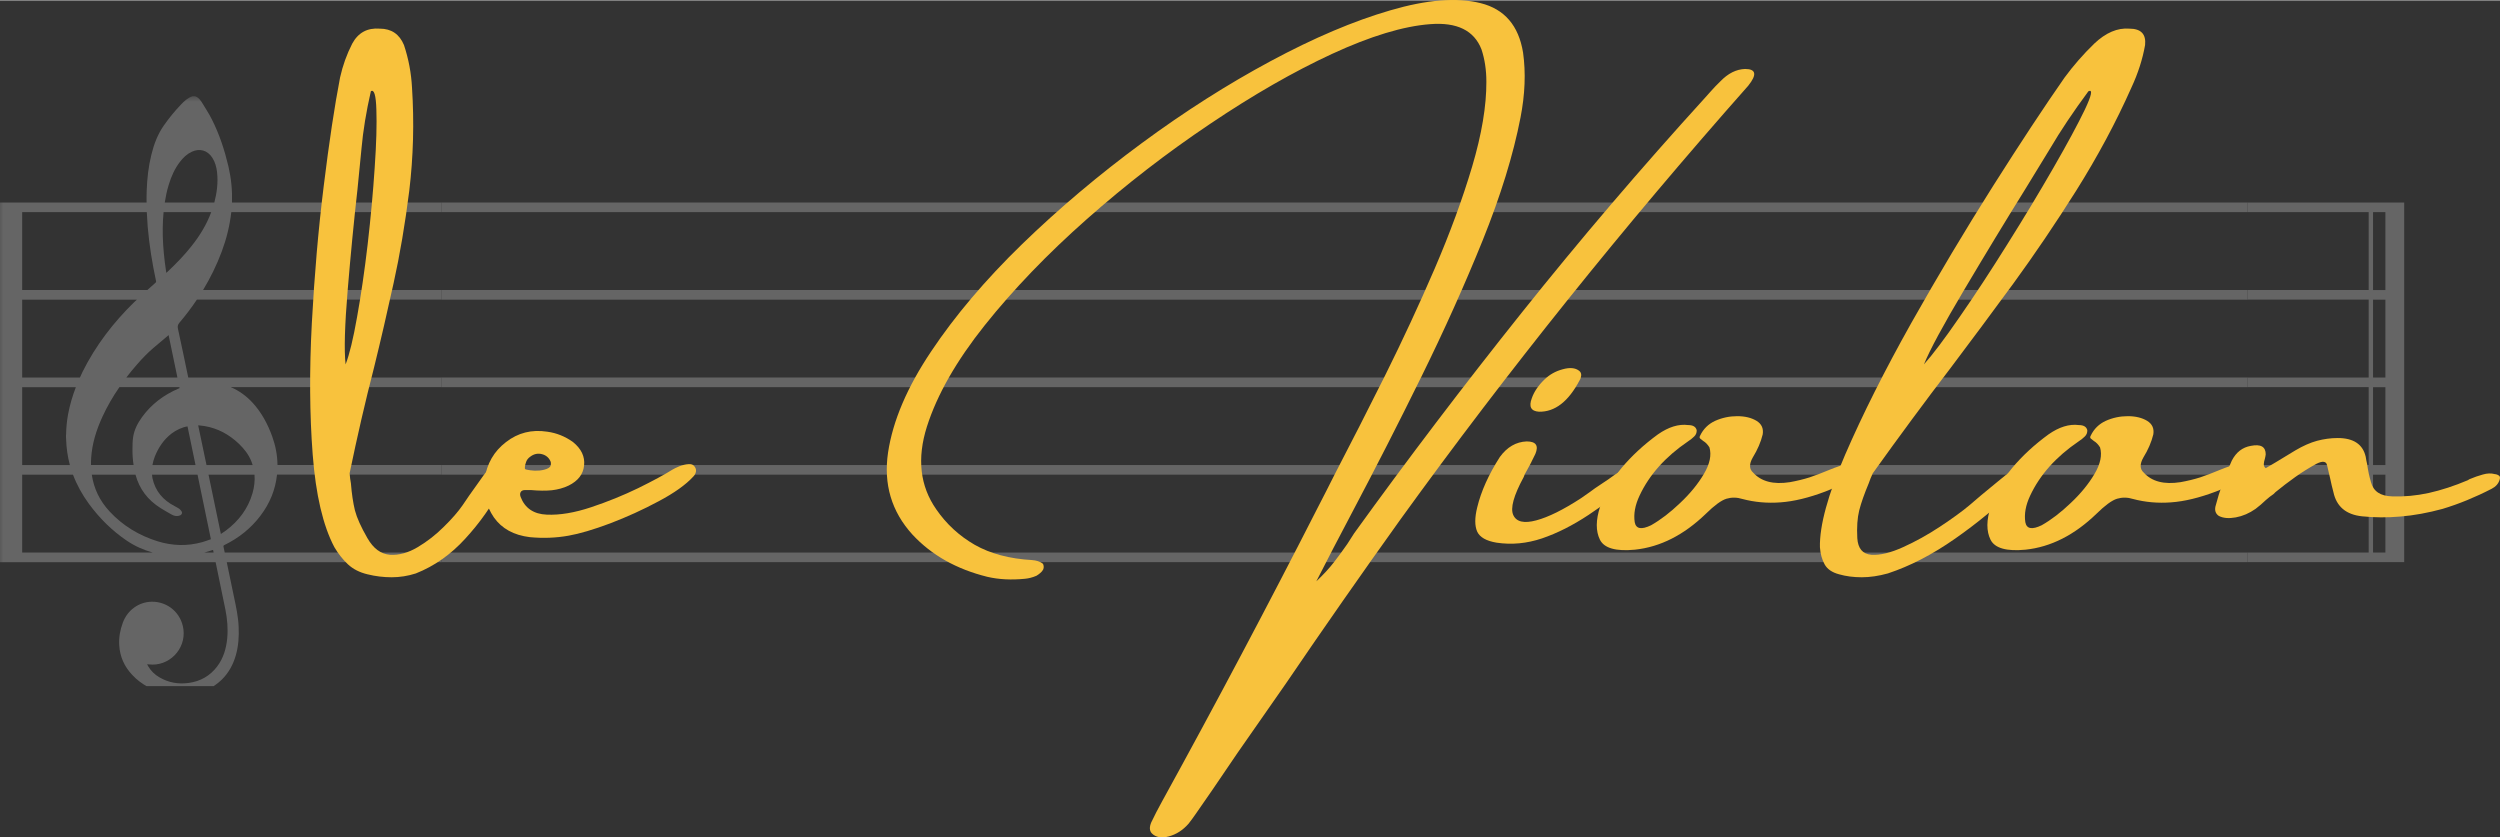 <?xml version="1.0" encoding="UTF-8" standalone="no"?>
<svg
   xmlns:dc="http://purl.org/dc/elements/1.1/"
   xmlns:cc="http://creativecommons.org/ns#"
   xmlns:rdf="http://www.w3.org/1999/02/22-rdf-syntax-ns#"
   xmlns:svg="http://www.w3.org/2000/svg"
   xmlns="http://www.w3.org/2000/svg"
   xmlns:xlink="http://www.w3.org/1999/xlink"
   xmlns:sodipodi="http://sodipodi.sourceforge.net/DTD/sodipodi-0.dtd"
   xmlns:inkscape="http://www.inkscape.org/namespaces/inkscape"
   width="245.404"
   height="82.198"
   viewBox="0 0 184.053 61.648"
   version="1.2"
   id="svg107"
   sodipodi:docname="logo2 (copy).svg"
   inkscape:version="0.92.5 (2060ec1f9f, 2020-04-08)">
  <rect x="0" y="0" width="184.053" height="61.648" fill="#808080" stroke="none"/>
  <sodipodi:namedview
     pagecolor="#ffffff"
     bordercolor="#666666"
     borderopacity="1"
     objecttolerance="10"
     gridtolerance="10"
     guidetolerance="10"
     inkscape:pageopacity="0"
     inkscape:pageshadow="2"
     inkscape:window-width="1920"
     inkscape:window-height="1021"
     id="namedview109"
     showgrid="false"
     inkscape:zoom="3.776"
     inkscape:cx="106.90675"
     inkscape:cy="31.398136"
     inkscape:window-x="0"
     inkscape:window-y="27"
     inkscape:window-maximized="1"
     inkscape:current-layer="svg107"
     units="px"
     fit-margin-top="0"
     fit-margin-left="0"
     fit-margin-right="0"
     fit-margin-bottom="0" />
  <defs
     id="defs62">
    <g
       id="g32">
      <symbol
         overflow="visible"
         id="glyph0-0"
         style="overflow:visible">
        <path
           style="stroke:none"
           d="M 3.281,4.469 V -42.562 H 30.312 V 4.469 Z M 4.922,2.828 h 23.75 v -43.75 h -23.75 z M 10.656,-33.188 c 0.676,-0.602 1.312,-1.07 1.906,-1.406 1.156,-0.645 2.379,-0.969 3.672,-0.969 2.008,0 3.625,0.523 4.844,1.562 1.227,1.031 1.844,2.422 1.844,4.172 0,1.074 -0.25,2.152 -0.75,3.234 -0.5,1.074 -1.449,2.484 -2.844,4.234 -1.387,1.75 -2.477,3.195 -3.266,4.328 -0.781,1.137 -1.172,2.219 -1.172,3.25 0,0.836 0.266,2.289 0.797,4.359 H 14.625 c -0.762,-2.113 -1.141,-3.727 -1.141,-4.844 0,-1.664 0.891,-4.051 2.672,-7.156 1.781,-3.102 2.672,-5.473 2.672,-7.109 0,-1.25 -0.359,-2.234 -1.078,-2.953 -0.719,-0.727 -1.715,-1.094 -2.984,-1.094 -0.844,0 -1.602,0.188 -2.266,0.562 -0.574,0.324 -1.188,0.762 -1.844,1.312 z M 12.766,-6.484 14.625,-8.375 c 0.238,-0.219 0.457,-0.328 0.656,-0.328 0.219,0 0.461,0.121 0.734,0.359 L 17.844,-6.375 c 0.195,0.242 0.297,0.461 0.297,0.656 0,0.242 -0.109,0.477 -0.328,0.703 l -1.844,2.047 c -0.305,0.305 -0.531,0.453 -0.688,0.453 -0.242,0 -0.461,-0.109 -0.656,-0.328 l -2,-2.328 C 12.477,-5.367 12.406,-5.562 12.406,-5.75 c 0,-0.219 0.117,-0.461 0.359,-0.734 z m 0,0"
           id="path2"
           inkscape:connector-curvature="0" />
      </symbol>
      <symbol
         overflow="visible"
         id="glyph0-1"
         style="overflow:visible">
        <path
           style="stroke:none"
           d="m 12.656,-7.172 c 0.438,-0.414 0.801,-0.492 1.094,-0.234 0.289,0.25 0.289,0.719 0,1.406 -0.688,1.336 -1.57,2.586 -2.641,3.75 -1.062,1.168 -2.277,2.023 -3.641,2.562 C 6.883,0.5 6.289,0.594 5.688,0.594 5.082,0.594 4.488,0.52 3.906,0.375 3.332,0.238 2.852,-0.004 2.469,-0.359 2.082,-0.723 1.75,-1.145 1.469,-1.625 0.633,-3.207 0.102,-5.477 -0.125,-8.438 c -0.227,-2.957 -0.25,-6.191 -0.062,-9.703 0.188,-3.508 0.477,-6.867 0.875,-10.078 0.395,-3.219 0.797,-5.879 1.203,-7.984 0.195,-0.875 0.492,-1.703 0.891,-2.484 0.438,-0.812 1.113,-1.18 2.031,-1.109 0.852,0 1.445,0.402 1.781,1.203 0.344,1.031 0.539,2.086 0.594,3.156 0.164,2.531 0.098,5.059 -0.203,7.578 -0.305,2.43 -0.688,4.699 -1.156,6.812 -0.461,2.105 -0.938,4.172 -1.438,6.203 -0.637,2.469 -1.234,5.062 -1.797,7.781 0.02,0.273 0.051,0.516 0.094,0.734 0.062,0.773 0.16,1.438 0.297,2 0.145,0.555 0.453,1.234 0.922,2.047 0.438,0.762 0.988,1.168 1.656,1.219 0.664,0.043 1.348,-0.145 2.047,-0.562 0.695,-0.414 1.336,-0.914 1.922,-1.5 0.594,-0.582 1.051,-1.109 1.375,-1.578 0.094,-0.133 0.258,-0.379 0.5,-0.734 0.25,-0.352 0.492,-0.695 0.734,-1.031 0.238,-0.344 0.41,-0.578 0.516,-0.703 z m -10.359,-7.906 c 0.281,-0.719 0.562,-1.879 0.844,-3.484 0.289,-1.602 0.551,-3.391 0.781,-5.359 0.227,-1.969 0.398,-3.844 0.516,-5.625 0.125,-1.789 0.164,-3.219 0.125,-4.281 -0.031,-1.07 -0.168,-1.523 -0.406,-1.359 -0.344,1.512 -0.574,2.914 -0.688,4.203 -0.062,0.68 -0.164,1.684 -0.297,3.016 -0.262,2.312 -0.5,4.777 -0.719,7.391 -0.219,2.617 -0.273,4.449 -0.156,5.5 z m 0,0"
           id="path5"
           inkscape:connector-curvature="0" />
      </symbol>
      <symbol
         overflow="visible"
         id="glyph0-2"
         style="overflow:visible">
        <path
           style="stroke:none"
           d="m 3.172,-5.828 c -0.023,0 -0.043,0 -0.062,0 0,0 0.008,0 0.031,0 0,0 0.008,0 0.031,0 z m 10.438,-1.5 c 0.113,-0.07 0.285,-0.156 0.516,-0.25 0.238,-0.094 0.469,-0.145 0.688,-0.156 0.219,-0.02 0.375,0.059 0.469,0.234 0.07,0.125 0.086,0.25 0.047,0.375 -0.031,0.117 -0.094,0.219 -0.188,0.312 C 14.598,-6.219 13.75,-5.613 12.594,-5 c -1.148,0.617 -2.336,1.156 -3.562,1.625 -1.23,0.461 -2.25,0.762 -3.062,0.906 -0.938,0.168 -1.891,0.203 -2.859,0.109 C 1.93,-2.504 1.051,-2.988 0.469,-3.812 c -0.57,-0.832 -0.801,-1.77 -0.688,-2.812 0.168,-1.145 0.691,-2.055 1.578,-2.734 0.883,-0.688 1.895,-0.941 3.031,-0.766 0.695,0.094 1.332,0.352 1.906,0.766 0.613,0.5 0.883,1.074 0.812,1.719 C 7.047,-6.992 6.664,-6.5 5.969,-6.156 c -0.375,0.18 -0.789,0.293 -1.234,0.344 -0.449,0.043 -0.969,0.039 -1.562,-0.016 0,0 -0.016,0 -0.047,0 -0.031,0 -0.078,0 -0.141,0 -0.062,0 -0.133,0 -0.203,0 -0.18,0 -0.293,0.055 -0.344,0.156 -0.055,0.094 -0.055,0.215 0,0.359 0.32,0.824 0.961,1.258 1.922,1.297 C 5.316,-3.973 6.406,-4.156 7.625,-4.562 8.844,-4.969 10,-5.438 11.094,-5.969 12.188,-6.508 13.023,-6.961 13.609,-7.328 Z M 3.141,-8.281 c -0.148,0.105 -0.246,0.23 -0.297,0.375 -0.055,0.148 -0.086,0.273 -0.094,0.375 -0.012,0.094 0,0.152 0.031,0.172 0.039,0.023 0.164,0.047 0.375,0.078 0.207,0.031 0.438,0.039 0.688,0.016 0.258,-0.031 0.469,-0.086 0.625,-0.172 0.164,-0.082 0.227,-0.234 0.188,-0.453 -0.117,-0.301 -0.328,-0.492 -0.641,-0.578 -0.312,-0.082 -0.605,-0.02 -0.875,0.188 z m 0,0"
           id="path8"
           inkscape:connector-curvature="0" />
      </symbol>
      <symbol
         overflow="visible"
         id="glyph0-3"
         style="overflow:visible">
        <path
           style="stroke:none"
           d=""
           id="path11"
           inkscape:connector-curvature="0" />
      </symbol>
      <symbol
         overflow="visible"
         id="glyph1-0"
         style="overflow:visible">
        <path
           style="stroke:none"
           d="M 1,4.469 24.969,-42.562 H 52 L 28.031,4.469 Z M 3.469,2.828 h 23.75 l 22.312,-43.75 h -23.75 z M 27.562,-33.188 c 0.988,-0.602 1.863,-1.07 2.625,-1.406 1.488,-0.645 2.879,-0.969 4.172,-0.969 2.008,0 3.363,0.523 4.062,1.562 0.695,1.031 0.602,2.422 -0.281,4.172 -0.555,1.074 -1.355,2.152 -2.406,3.234 -1.055,1.074 -2.73,2.484 -5.031,4.234 -2.262,1.75 -4.074,3.195 -5.438,4.328 -1.367,1.137 -2.312,2.219 -2.844,3.25 -0.418,0.836 -0.898,2.289 -1.438,4.359 H 19.938 c 0.312,-2.113 0.754,-3.727 1.328,-4.844 0.844,-1.664 2.945,-4.051 6.312,-7.156 3.363,-3.102 5.461,-5.473 6.297,-7.109 0.645,-1.25 0.785,-2.234 0.422,-2.953 -0.355,-0.727 -1.168,-1.094 -2.438,-1.094 -0.836,0 -1.68,0.188 -2.531,0.562 -0.742,0.324 -1.578,0.762 -2.516,1.312 z M 16.078,-6.484 18.891,-8.375 c 0.352,-0.219 0.629,-0.328 0.828,-0.328 0.219,0 0.398,0.121 0.547,0.359 L 21.094,-6.375 c 0.082,0.242 0.07,0.461 -0.031,0.656 -0.125,0.242 -0.359,0.477 -0.703,0.703 L 17.469,-2.969 c -0.449,0.305 -0.75,0.453 -0.906,0.453 -0.242,0 -0.402,-0.109 -0.484,-0.328 l -0.812,-2.328 C 15.211,-5.367 15.238,-5.562 15.344,-5.75 c 0.102,-0.219 0.348,-0.461 0.734,-0.734 z m 0,0"
           id="path14"
           inkscape:connector-curvature="0" />
      </symbol>
      <symbol
         overflow="visible"
         id="glyph1-1"
         style="overflow:visible">
        <path
           style="stroke:none"
           d="m 34.859,0.891 c 0.508,-0.48 0.941,-0.945 1.297,-1.406 0.352,-0.457 0.68,-0.906 0.984,-1.344 0.164,-0.258 0.332,-0.52 0.5,-0.781 3.945,-5.469 8.055,-10.879 12.328,-16.234 4.27,-5.352 8.773,-10.633 13.516,-15.844 0.125,-0.133 0.254,-0.281 0.391,-0.438 0.227,-0.258 0.473,-0.516 0.734,-0.766 0.562,-0.582 1.164,-0.883 1.812,-0.906 0.812,0 0.891,0.414 0.234,1.234 C 57.445,-25.188 48.922,-14.555 41.078,-3.703 38.191,0.328 35.375,4.363 32.625,8.406 c -1.188,1.707 -2.375,3.41 -3.562,5.109 -0.617,0.895 -1.234,1.805 -1.859,2.734 -0.406,0.582 -0.82,1.176 -1.234,1.781 -0.156,0.227 -0.328,0.461 -0.516,0.703 -0.418,0.477 -0.902,0.789 -1.453,0.938 -0.543,0.145 -0.961,0.07 -1.25,-0.219 -0.18,-0.188 -0.195,-0.461 -0.047,-0.812 0.238,-0.5 0.5,-1.008 0.781,-1.516 3.977,-7.23 7.812,-14.465 11.5,-21.703 0.395,-0.758 0.805,-1.566 1.234,-2.422 1.176,-2.258 2.41,-4.68 3.703,-7.266 1.289,-2.594 2.504,-5.207 3.641,-7.844 1.133,-2.633 2.055,-5.145 2.766,-7.531 0.707,-2.383 1.055,-4.469 1.047,-6.25 0,-0.863 -0.121,-1.656 -0.359,-2.375 -0.543,-1.395 -1.805,-2.016 -3.781,-1.859 -1.969,0.148 -4.375,0.875 -7.219,2.188 -2.836,1.312 -5.828,3.031 -8.984,5.156 -3.156,2.117 -6.184,4.453 -9.078,7.016 -2.898,2.562 -5.398,5.164 -7.5,7.797 -2.094,2.625 -3.516,5.117 -4.266,7.469 -0.742,2.344 -0.512,4.375 0.688,6.094 0.738,1.074 1.68,1.945 2.828,2.609 1.156,0.656 2.562,1.031 4.219,1.125 0.32,0.023 0.582,0.105 0.781,0.25 0.051,0.055 0.078,0.121 0.078,0.203 0.008,0.086 0,0.164 -0.031,0.234 -0.043,0.094 -0.117,0.18 -0.219,0.266 -0.094,0.082 -0.188,0.148 -0.281,0.203 -0.293,0.125 -0.57,0.195 -0.828,0.219 C 12.41,0.805 11.484,0.758 10.641,0.562 8.367,0 6.531,-1.035 5.125,-2.547 3.582,-4.242 2.984,-6.258 3.328,-8.594 c 0.352,-2.332 1.41,-4.812 3.172,-7.438 1.758,-2.633 3.988,-5.266 6.688,-7.891 2.707,-2.625 5.645,-5.102 8.812,-7.438 3.164,-2.332 6.332,-4.348 9.5,-6.047 3.176,-1.707 6.109,-2.953 8.797,-3.734 2.688,-0.789 4.906,-0.969 6.656,-0.531 1.758,0.438 2.801,1.652 3.125,3.641 0.207,1.48 0.145,3.074 -0.188,4.781 -0.531,2.742 -1.461,5.75 -2.781,9.031 -1.324,3.273 -2.828,6.621 -4.516,10.047 -1.688,3.43 -3.383,6.746 -5.078,9.953 -0.949,1.793 -1.836,3.496 -2.656,5.109 z m 0,0"
           id="path17"
           inkscape:connector-curvature="0" />
      </symbol>
      <symbol
         overflow="visible"
         id="glyph1-2"
         style="overflow:visible">
        <path
           style="stroke:none"
           d="m 14.656,-7.469 c 0.094,0.074 0.094,0.195 0,0.359 -0.094,0.156 -0.219,0.305 -0.375,0.438 -1.188,1 -2.371,1.891 -3.547,2.672 -1.168,0.773 -2.312,1.352 -3.438,1.734 -1.117,0.375 -2.23,0.48 -3.344,0.312 -0.75,-0.125 -1.227,-0.395 -1.422,-0.812 -0.188,-0.426 -0.188,-1.02 0,-1.781 0.289,-1.195 0.848,-2.438 1.672,-3.719 0.531,-0.727 1.188,-1.109 1.969,-1.141 0.688,0 0.898,0.309 0.641,0.922 -0.242,0.512 -0.5,1.012 -0.781,1.5 -0.023,0.074 -0.047,0.141 -0.078,0.203 -0.742,1.367 -0.996,2.297 -0.766,2.797 0.227,0.5 0.789,0.633 1.688,0.391 0.895,-0.238 2,-0.785 3.312,-1.641 0.156,-0.102 0.363,-0.25 0.625,-0.438 0.258,-0.195 0.535,-0.391 0.828,-0.578 0.426,-0.281 0.781,-0.523 1.062,-0.734 0.82,-0.539 1.473,-0.703 1.953,-0.484 z m -7.578,-4.125 c -0.586,-0.039 -0.762,-0.367 -0.531,-0.984 0.164,-0.477 0.473,-0.938 0.922,-1.375 0.383,-0.375 0.836,-0.629 1.359,-0.766 0.52,-0.145 0.922,-0.109 1.203,0.109 0.113,0.086 0.164,0.199 0.156,0.344 -0.012,0.137 -0.047,0.25 -0.109,0.344 -0.824,1.574 -1.824,2.352 -3,2.328 z m 0,0"
           id="path20"
           inkscape:connector-curvature="0" />
      </symbol>
      <symbol
         overflow="visible"
         id="glyph1-3"
         style="overflow:visible">
        <path
           style="stroke:none"
           d="m 20.469,-7.797 c 0.406,-0.062 0.629,-0.051 0.672,0.031 0.051,0.086 0,0.23 -0.156,0.438 -0.199,0.344 -0.496,0.652 -0.891,0.922 -0.398,0.262 -0.855,0.492 -1.375,0.688 -1.219,0.461 -2.32,0.727 -3.297,0.797 -0.969,0.074 -1.906,-0.008 -2.812,-0.25 -0.398,-0.125 -0.789,-0.129 -1.172,-0.016 -0.375,0.117 -0.883,0.484 -1.516,1.109 -1.617,1.562 -3.355,2.445 -5.219,2.641 C 3.297,-1.301 2.438,-1.547 2.125,-2.172 c -0.312,-0.633 -0.309,-1.445 0.016,-2.438 0.32,-1.008 0.848,-1.957 1.578,-2.844 0.738,-0.883 1.629,-1.707 2.672,-2.469 0.789,-0.551 1.535,-0.781 2.234,-0.688 0.352,0 0.562,0.125 0.625,0.375 0.008,0.188 -0.055,0.344 -0.188,0.469 -0.125,0.125 -0.277,0.246 -0.453,0.359 -1.656,1.125 -2.844,2.453 -3.562,3.984 -0.336,0.711 -0.453,1.367 -0.359,1.969 0.094,0.492 0.492,0.562 1.203,0.219 C 6.586,-3.629 7.301,-4.176 8.031,-4.875 8.77,-5.57 9.352,-6.285 9.781,-7.016 10.219,-7.754 10.352,-8.406 10.188,-8.969 10.051,-9.188 9.898,-9.344 9.734,-9.438 9.648,-9.5 9.578,-9.555 9.516,-9.609 9.453,-9.66 9.445,-9.734 9.5,-9.828 c 0.238,-0.5 0.609,-0.863 1.109,-1.094 0.508,-0.227 1.051,-0.344 1.625,-0.344 0.57,0 1.047,0.117 1.422,0.344 0.375,0.23 0.523,0.562 0.453,1 -0.137,0.562 -0.383,1.133 -0.734,1.703 -0.273,0.48 -0.262,0.852 0.031,1.109 0.594,0.656 1.492,0.891 2.703,0.703 0.52,-0.094 1.008,-0.211 1.469,-0.359 0.457,-0.156 0.91,-0.328 1.359,-0.516 0.57,-0.238 1.082,-0.41 1.531,-0.516 z m 0,0"
           id="path23"
           inkscape:connector-curvature="0" />
      </symbol>
      <symbol
         overflow="visible"
         id="glyph1-4"
         style="overflow:visible">
        <path
           style="stroke:none"
           d="m 16.312,-7.172 c 0.645,-0.414 1.047,-0.492 1.203,-0.234 0.164,0.25 -0.074,0.719 -0.719,1.406 -1.355,1.336 -2.867,2.586 -4.531,3.75 C 10.598,-1.082 8.945,-0.227 7.312,0.312 6.633,0.5 5.992,0.594 5.391,0.594 4.785,0.594 4.227,0.52 3.719,0.375 3.207,0.238 2.852,-0.004 2.656,-0.359 2.457,-0.723 2.344,-1.145 2.312,-1.625 2.281,-3.207 2.898,-5.477 4.172,-8.438 c 1.281,-2.957 2.906,-6.191 4.875,-9.703 1.977,-3.508 3.984,-6.867 6.016,-10.078 2.039,-3.219 3.797,-5.879 5.266,-7.984 0.645,-0.875 1.367,-1.703 2.172,-2.484 0.852,-0.812 1.719,-1.18 2.594,-1.109 0.852,0 1.238,0.402 1.156,1.203 -0.18,1.031 -0.516,2.086 -1.016,3.156 -1.125,2.531 -2.48,5.059 -4.062,7.578 -1.531,2.43 -3.07,4.699 -4.609,6.812 -1.543,2.105 -3.078,4.172 -4.609,6.203 -1.887,2.469 -3.805,5.062 -5.75,7.781 -0.125,0.273 -0.227,0.516 -0.297,0.734 -0.324,0.773 -0.559,1.438 -0.703,2 -0.137,0.555 -0.184,1.234 -0.141,2.047 0.051,0.762 0.395,1.168 1.031,1.219 0.645,0.043 1.426,-0.145 2.344,-0.562 0.914,-0.414 1.816,-0.914 2.703,-1.5 0.883,-0.582 1.609,-1.109 2.172,-1.578 0.156,-0.133 0.441,-0.379 0.859,-0.734 0.426,-0.352 0.844,-0.695 1.25,-1.031 0.414,-0.344 0.711,-0.578 0.891,-0.703 z m -6.344,-7.906 c 0.645,-0.719 1.52,-1.879 2.625,-3.484 1.113,-1.602 2.285,-3.391 3.516,-5.359 1.238,-1.969 2.367,-3.844 3.391,-5.625 1.031,-1.789 1.801,-3.219 2.312,-4.281 0.508,-1.07 0.598,-1.523 0.266,-1.359 -1.117,1.512 -2.055,2.914 -2.812,4.203 -0.418,0.68 -1.031,1.684 -1.844,3.016 -1.438,2.312 -2.934,4.777 -4.484,7.391 -1.555,2.617 -2.543,4.449 -2.969,5.5 z m 0,0"
           id="path26"
           inkscape:connector-curvature="0" />
      </symbol>
      <symbol
         overflow="visible"
         id="glyph1-5"
         style="overflow:visible">
        <path
           style="stroke:none"
           d="m 23.234,-7 c 0,0 0.008,0 0.031,0 0.102,0.012 0.195,0.047 0.281,0.109 0.082,0.055 0.098,0.156 0.047,0.312 -0.086,0.281 -0.277,0.5 -0.578,0.656 -1.211,0.625 -2.418,1.121 -3.625,1.484 -1.074,0.293 -2.105,0.48 -3.094,0.562 -0.98,0.086 -1.922,0.078 -2.828,-0.016 -1.18,-0.125 -1.883,-0.719 -2.109,-1.781 -0.086,-0.32 -0.164,-0.648 -0.234,-0.984 -0.074,-0.32 -0.152,-0.656 -0.234,-1 -0.062,-0.289 -0.32,-0.328 -0.766,-0.109 -0.543,0.293 -1.07,0.621 -1.578,0.984 -0.5,0.355 -0.984,0.727 -1.453,1.109 -0.055,0.055 -0.102,0.102 -0.141,0.141 -0.188,0.125 -0.375,0.273 -0.562,0.438 -0.25,0.242 -0.508,0.461 -0.766,0.656 -0.461,0.324 -0.945,0.531 -1.453,0.625 -0.512,0.094 -0.93,0.059 -1.25,-0.109 -0.23,-0.156 -0.312,-0.383 -0.25,-0.688 0.289,-1.125 0.691,-2.25 1.203,-3.375 0.32,-0.625 0.789,-0.988 1.406,-1.094 0.727,-0.145 1.094,0.062 1.094,0.625 C 6.363,-8.359 6.344,-8.25 6.312,-8.125 6.27,-8 6.242,-7.875 6.234,-7.75 6.223,-7.625 6.27,-7.52 6.375,-7.438 c 0.258,-0.145 0.5,-0.285 0.719,-0.422 0.5,-0.301 0.988,-0.598 1.469,-0.891 0.562,-0.332 1.094,-0.566 1.594,-0.703 0.508,-0.133 1.016,-0.203 1.516,-0.203 1.164,0 1.852,0.461 2.062,1.375 0.031,0.199 0.066,0.387 0.109,0.562 0.062,0.461 0.156,0.898 0.281,1.312 0.176,0.68 0.695,1.027 1.562,1.047 0.875,0.031 1.77,-0.051 2.688,-0.25 0.926,-0.207 1.883,-0.52 2.875,-0.938 0.031,-0.02 0.07,-0.047 0.125,-0.078 0.344,-0.145 0.672,-0.258 0.984,-0.344 0.32,-0.094 0.613,-0.102 0.875,-0.031 z m 0,0"
           id="path29"
           inkscape:connector-curvature="0" />
      </symbol>
    </g>
    <filter
       id="alpha"
       filterUnits="objectBoundingBox"
       x="0"
       y="0"
       width="1"
       height="1">
      <feColorMatrix
         type="matrix"
         in="SourceGraphic"
         values="0 0 0 0 1 0 0 0 0 1 0 0 0 0 1 0 0 0 1 0"
         id="feColorMatrix34" />
    </filter>
    <mask
       id="mask0">
      <g
         id="g39"
         style="filter:url(#alpha)">
        <rect
           x="0"
           y="0"
           width="375"
           height="375"
           style="fill:#000000;fill-opacity:0.247;stroke:none"
           id="rect37" />
      </g>
    </mask>
    <clipPath
       id="clip2">
      <path
         d="m 165,7 h 12.266 V 35 H 165 Z m 0,0"
         id="path42"
         inkscape:connector-curvature="0" />
    </clipPath>
    <clipPath
       id="clip3">
      <path
         d="M 0.266,0.039 H 33 V 43.512 H 0.266 Z m 0,0"
         id="path45"
         inkscape:connector-curvature="0" />
    </clipPath>
    <clipPath
       id="clip1">
      <rect
         x="0"
         y="0"
         width="179"
         height="45"
         id="rect48" />
    </clipPath>
    <g
       id="surface5"
       clip-path="url(#clip1)">
      <path
         style="fill:#ffffff;fill-opacity:1;fill-rule:nonzero;stroke:none"
         d="M 165.742,8.617 H 32.785 V 7.91 H 165.742 Z M 32.785,15.062 H 165.742 V 14.352 H 32.785 Z m 0,6.441 H 165.742 V 20.793 H 32.785 Z m 0,6.441 H 165.742 V 27.238 H 32.785 Z m 0,6.441 H 165.742 V 33.68 H 32.785 Z m 0,0"
         id="path51"
         inkscape:connector-curvature="0" />
      <g
         clip-path="url(#clip2)"
         id="g55"
         style="clip-rule:nonzero">
        <path
           style="fill:#ffffff;fill-opacity:1;fill-rule:nonzero;stroke:none"
           d="m 165.742,7.91 v 0.707 h 8.91 v 5.734 h -8.91 v 0.707 h 8.91 v 5.734 h -8.91 v 0.711 h 8.91 v 5.73 h -8.91 v 0.711 h 8.91 v 5.734 h -8.91 v 0.707 h 12.273 V 7.91 Z m 10.141,25.77 h -0.91 v -5.734 h 0.91 z m 0,-6.441 h -0.91 v -5.734 h 0.91 z m 0,-6.445 h -0.91 V 15.062 h 0.91 z m 0,-6.441 h -0.91 V 8.617 h 0.91 z m 0,0"
           id="path53"
           inkscape:connector-curvature="0" />
      </g>
      <g
         clip-path="url(#clip3)"
         id="g59"
         style="clip-rule:nonzero">
        <path
           style="fill:#ffffff;fill-opacity:1;fill-rule:nonzero;stroke:none"
           d="M 17.293,8.617 H 32.785 V 7.91 H 17.344 C 17.375,7.02 17.289,6.137 17.086,5.262 16.801,4.055 16.418,2.879 15.855,1.773 15.633,1.328 15.352,0.914 15.098,0.488 15.094,0.48 15.09,0.473 15.082,0.469 14.965,0.301 14.836,0.152 14.633,0.086 c -0.066,0 -0.133,0 -0.199,0 C 14.078,0.203 13.816,0.457 13.566,0.723 13.109,1.199 12.699,1.711 12.32,2.25 c -0.453,0.648 -0.723,1.379 -0.91,2.141 -0.215,0.867 -0.312,1.75 -0.344,2.641 -0.012,0.293 -0.012,0.586 -0.008,0.879 H 0.266 v 26.477 h 15.875 c 0.242,1.164 0.484,2.324 0.719,3.488 0.141,0.707 0.203,1.422 0.133,2.141 -0.074,0.742 -0.281,1.438 -0.734,2.043 -0.527,0.699 -1.238,1.102 -2.102,1.219 -0.758,0.105 -1.477,-0.02 -2.141,-0.406 -0.355,-0.203 -0.645,-0.48 -0.848,-0.836 -0.023,-0.039 -0.043,-0.082 -0.07,-0.137 0.047,0.004 0.082,0.008 0.121,0.012 1.473,0.18 2.742,-1.102 2.551,-2.578 -0.152,-1.188 -1.133,-2.047 -2.328,-2.035 -0.949,0.012 -1.793,0.617 -2.133,1.543 -0.195,0.527 -0.297,1.07 -0.266,1.633 0.043,0.863 0.379,1.602 0.969,2.223 0.668,0.711 1.504,1.129 2.441,1.348 0.332,0.078 0.664,0.117 1.004,0.129 0.02,0 0.043,0.004 0.066,0.008 0.059,0 0.121,0 0.184,0 0.168,-0.016 0.344,-0.023 0.512,-0.047 0.91,-0.113 1.715,-0.457 2.379,-1.105 0.512,-0.504 0.84,-1.117 1.035,-1.805 0.191,-0.68 0.234,-1.371 0.203,-2.074 -0.031,-0.758 -0.191,-1.492 -0.348,-2.23 -0.176,-0.844 -0.352,-1.688 -0.527,-2.531 H 32.785 V 33.676 H 16.809 C 16.781,33.531 16.75,33.387 16.719,33.246 c -0.012,-0.066 0.008,-0.09 0.062,-0.117 1.055,-0.516 1.957,-1.227 2.668,-2.172 C 20.125,30.062 20.543,29.062 20.66,27.941 h 12.125 V 27.234 H 20.695 C 20.688,26.512 20.551,25.805 20.301,25.117 19.973,24.215 19.527,23.379 18.875,22.664 18.406,22.152 17.863,21.758 17.246,21.5 H 32.785 V 20.793 H 14.125 c -0.25,-1.203 -0.5,-2.406 -0.762,-3.605 -0.035,-0.176 -0.004,-0.289 0.109,-0.426 0.465,-0.547 0.895,-1.113 1.289,-1.703 H 32.785 V 14.352 H 15.215 c 0.539,-0.891 1,-1.828 1.371,-2.82 0.352,-0.941 0.594,-1.91 0.707,-2.914 z m -4.984,0 h 3.508 c -0.332,0.898 -0.824,1.707 -1.418,2.461 -0.555,0.711 -1.184,1.352 -1.84,1.969 -0.012,0.012 -0.023,0.02 -0.051,0.039 -0.035,-0.273 -0.074,-0.531 -0.109,-0.785 C 12.297,11.461 12.234,10.625 12.246,9.777 12.25,9.391 12.273,9.004 12.309,8.617 Z M 12.688,6.602 c 0.188,-0.617 0.445,-1.203 0.848,-1.715 0.23,-0.297 0.504,-0.555 0.848,-0.715 0.59,-0.273 1.156,-0.109 1.512,0.438 0.211,0.328 0.309,0.695 0.352,1.078 0.082,0.758 -0.012,1.496 -0.203,2.223 H 12.395 C 12.465,7.469 12.555,7.031 12.688,6.602 Z M 1.898,21.504 h 3.953 c -0.246,0.641 -0.441,1.297 -0.57,1.98 -0.09,0.496 -0.141,0.996 -0.148,1.5 0,0.027 -0.008,0.051 -0.008,0.074 0,0.039 0,0.074 0,0.109 0,0.051 0.008,0.105 0.008,0.156 0.02,0.664 0.113,1.301 0.277,1.914 H 1.898 Z m 8.344,6.441 c 0.285,1.059 0.906,1.871 1.848,2.461 0.27,0.168 0.551,0.328 0.828,0.484 0.16,0.09 0.336,0.125 0.52,0.082 0.043,-0.012 0.082,-0.027 0.121,-0.047 0.105,-0.066 0.141,-0.176 0.074,-0.281 -0.047,-0.074 -0.113,-0.145 -0.18,-0.195 -0.105,-0.07 -0.223,-0.129 -0.336,-0.191 -0.848,-0.438 -1.418,-1.098 -1.625,-2.047 -0.02,-0.09 -0.023,-0.176 -0.031,-0.266 h 3.348 c 0.324,1.582 0.652,3.164 0.984,4.754 -0.215,0.074 -0.418,0.152 -0.629,0.211 -1.105,0.312 -2.203,0.277 -3.293,-0.059 C 10.508,32.426 9.316,31.711 8.34,30.66 7.598,29.867 7.172,28.953 7.023,27.945 Z m 1.246,-0.707 c 0.039,-0.215 0.094,-0.422 0.176,-0.629 0.27,-0.664 0.652,-1.246 1.227,-1.688 0.344,-0.266 0.816,-0.477 1.18,-0.531 0.195,0.945 0.395,1.895 0.59,2.848 z m -9.59,0.707 h 3.742 c 0.285,0.758 0.68,1.473 1.176,2.152 0.773,1.051 1.688,1.961 2.766,2.695 0.602,0.41 1.25,0.699 1.934,0.887 H 1.898 Z m 13.398,5.734 c 0.195,-0.051 0.387,-0.105 0.578,-0.172 0.02,-0.008 0.039,-0.012 0.059,-0.016 0.004,-0.004 0.008,0 0.02,0 0.016,0.062 0.027,0.125 0.039,0.188 z M 18.855,29.312 c -0.332,1.145 -1.016,2.043 -1.961,2.75 -0.117,0.086 -0.238,0.164 -0.367,0.25 -0.305,-1.457 -0.609,-2.914 -0.91,-4.367 h 3.387 c 0.035,0.453 -0.016,0.91 -0.148,1.367 z M 18.785,27 c 0.031,0.078 0.059,0.156 0.082,0.238 H 15.469 C 15.266,26.262 15.062,25.289 14.855,24.312 c 0.164,0.02 0.32,0.027 0.473,0.055 0.977,0.164 1.809,0.621 2.523,1.301 C 18.25,26.051 18.586,26.477 18.785,27 Z m -5.297,-5.426 c -0.031,0.012 -0.055,0.023 -0.082,0.035 -1.078,0.461 -1.988,1.141 -2.68,2.094 -0.324,0.449 -0.578,0.934 -0.66,1.484 -0.043,0.293 -0.047,0.594 -0.047,0.891 -0.004,0.391 0.023,0.773 0.082,1.156 H 6.965 c -0.004,-0.164 0,-0.336 0.012,-0.508 0.066,-1.074 0.387,-2.082 0.832,-3.051 0.352,-0.766 0.773,-1.488 1.246,-2.172 h 4.418 c 0.004,0.023 0.012,0.047 0.016,0.07 z m -3.922,-0.781 c 0.254,-0.332 0.52,-0.656 0.801,-0.977 0.379,-0.434 0.777,-0.848 1.219,-1.223 0.363,-0.309 0.727,-0.613 1.094,-0.922 0.215,1.035 0.43,2.078 0.648,3.121 z m 0.582,-5.551 c -1.539,1.504 -2.836,3.191 -3.801,5.125 -0.07,0.141 -0.133,0.285 -0.195,0.426 H 1.898 V 15.062 h 8.445 c -0.062,0.059 -0.133,0.117 -0.195,0.18 z m -8.25,-0.891 V 8.617 h 9.176 c 0.016,0.359 0.039,0.715 0.066,1.074 0.117,1.352 0.332,2.684 0.617,4.012 0.012,0.055 -0.004,0.082 -0.043,0.113 -0.199,0.18 -0.398,0.355 -0.598,0.535 z m 0,0"
           id="path57"
           inkscape:connector-curvature="0" />
      </g>
    </g>
  </defs>
  <rect
     id="rect68"
     width="184.123"
     height="61.97"
     x="0"
     y="0.075"
     style="stroke-width:0.743;fill:#333333" />
  <g
     id="surface1"
     transform="translate(-99.266,-172)"
     inkscape:export-xdpi="96"
     inkscape:export-ydpi="96">
    <use
       xlink:href="#surface5"
       transform="translate(99,179)"
       mask="url(#mask0)"
       id="use64"
       x="0"
       y="0"
       width="100%"
       height="100%" />
    <g
       style="fill:#f8c23d;fill-opacity:1"
       id="g68">
      <use
         xlink:href="#glyph0-1"
         x="122.412"
         y="213.905"
         id="use66"
         width="100%"
         height="100%" />
    </g>
    <g
       style="fill:#f8c23d;fill-opacity:1"
       id="g72">
      <use
         xlink:href="#glyph0-2"
         x="135.159"
         y="213.905"
         id="use70"
         width="100%"
         height="100%" />
    </g>
    <g
       style="fill:#f8c23d;fill-opacity:1"
       id="g76">
      <use
         xlink:href="#glyph0-3"
         x="149.232"
         y="213.905"
         id="use74"
         width="100%"
         height="100%" />
    </g>
    <g
       style="fill:#f8c23d;fill-opacity:1"
       id="g80">
      <use
         xlink:href="#glyph1-1"
         x="161.318"
         y="213.905"
         id="use78"
         width="100%"
         height="100%" />
    </g>
    <g
       style="fill:#f8c23d;fill-opacity:1"
       id="g84">
      <use
         xlink:href="#glyph1-2"
         x="205.489"
         y="213.905"
         id="use82"
         width="100%"
         height="100%" />
    </g>
    <g
       style="fill:#f8c23d;fill-opacity:1"
       id="g88">
      <use
         xlink:href="#glyph1-3"
         x="214.929"
         y="213.905"
         id="use86"
         width="100%"
         height="100%" />
    </g>
    <g
       style="fill:#f8c23d;fill-opacity:1"
       id="g92">
      <use
         xlink:href="#glyph1-4"
         x="230.939"
         y="213.905"
         id="use90"
         width="100%"
         height="100%" />
    </g>
    <g
       style="fill:#f8c23d;fill-opacity:1"
       id="g96">
      <use
         xlink:href="#glyph1-3"
         x="243.686"
         y="213.905"
         id="use94"
         width="100%"
         height="100%" />
    </g>
    <g
       style="fill:#f8c23d;fill-opacity:1"
       id="g100">
      <use
         xlink:href="#glyph1-5"
         x="259.696"
         y="213.905"
         id="use98"
         width="100%"
         height="100%" />
    </g>
    <g
       style="fill:#ffffff;fill-opacity:1"
       id="g104">
      <use
         xlink:href="#glyph0-3"
         x="181.606"
         y="198.375"
         id="use102"
         width="100%"
         height="100%" />
    </g>
  </g>
</svg>
